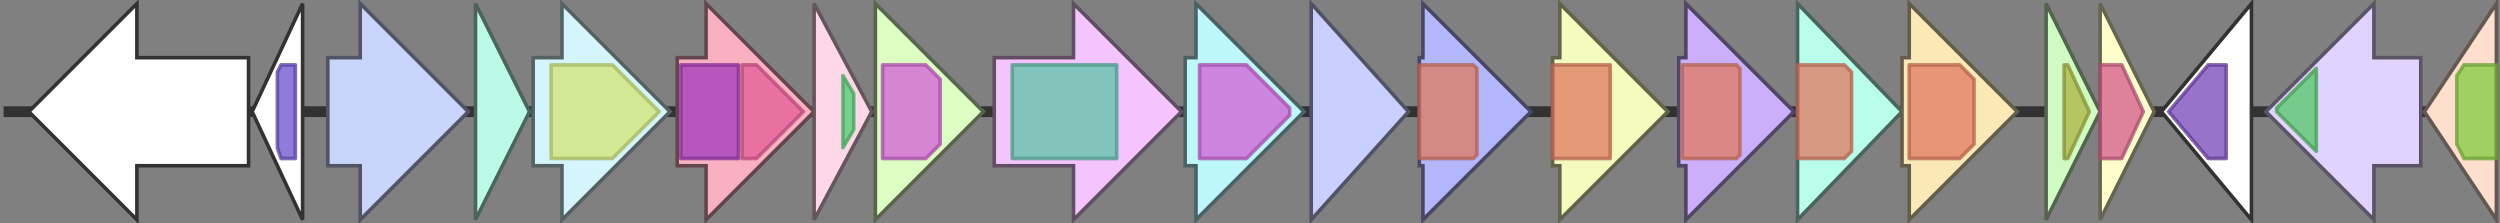 <svg version="1.1" baseProfile="full" xmlns="http://www.w3.org/2000/svg" width="694" height="62">
	<rect width="100%" height="100%" fill="#808080" stroke="none"/>
	<line x1="1" y1="31" x2="693" y2="31" style="stroke:rgb(50,50,50); stroke-width:3 "/>
	<g>
		<title>pssK</title>
		<polygon class="pssK" points="329,16 332,16 332,1 362,31 332,61 332,46 329,46" fill="rgb(189,247,250)" fill-opacity="1.0" stroke="rgb(75,98,100)" stroke-width="1" />
		<g>
			<title>PF04230</title>
			<polygon class="PF04230" points="333,18 346,18 358,30 358,32 346,44 333,44" stroke-linejoin="round" width="25" height="26" fill="rgb(211,93,213)" stroke="rgb(168,74,170)" stroke-width="1" opacity="0.75" />
		</g>
	</g>
	<g>
		<title>pssJ</title>
		<polygon class="pssJ" points="364,16 364,16 364,1 391,31 364,61 364,46 364,46" fill="rgb(201,207,254)" fill-opacity="1.0" stroke="rgb(80,82,101)" stroke-width="1" />
	</g>
	<g>
		<title>pssI</title>
		<polygon class="pssI" points="394,16 395,16 395,1 425,31 395,61 395,46 394,46" fill="rgb(180,182,251)" fill-opacity="1.0" stroke="rgb(72,72,100)" stroke-width="1" />
		<g>
			<title>PF00535</title>
			<polygon class="PF00535" points="394,18 409,18 410,19 410,43 409,44 394,44" stroke-linejoin="round" width="16" height="26" fill="rgb(224,122,96)" stroke="rgb(179,97,76)" stroke-width="1" opacity="0.75" />
		</g>
	</g>
	<g>
		<title>pssH</title>
		<polygon class="pssH" points="431,16 433,16 433,1 463,31 433,61 433,46 431,46" fill="rgb(244,251,189)" fill-opacity="1.0" stroke="rgb(97,100,75)" stroke-width="1" />
		<g>
			<title>PF00535</title>
			<rect class="PF00535" x="431" y="18" stroke-linejoin="round" width="16" height="26" fill="rgb(224,122,96)" stroke="rgb(179,97,76)" stroke-width="1" opacity="0.75" />
		</g>
	</g>
	<g>
		<title>pssG</title>
		<polygon class="pssG" points="466,16 468,16 468,1 498,31 468,61 468,46 466,46" fill="rgb(204,175,250)" fill-opacity="1.0" stroke="rgb(81,69,100)" stroke-width="1" />
		<g>
			<title>PF00535</title>
			<polygon class="PF00535" points="467,18 482,18 483,19 483,43 482,44 467,44" stroke-linejoin="round" width="16" height="26" fill="rgb(224,122,96)" stroke="rgb(179,97,76)" stroke-width="1" opacity="0.75" />
		</g>
	</g>
	<g>
		<title>pssF</title>
		<polygon class="pssF" points="499,16 499,16 499,1 528,31 499,61 499,46 499,46" fill="rgb(185,253,235)" fill-opacity="1.0" stroke="rgb(74,101,93)" stroke-width="1" />
		<g>
			<title>PF00535</title>
			<polygon class="PF00535" points="499,18 512,18 514,20 514,42 512,44 499,44" stroke-linejoin="round" width="15" height="26" fill="rgb(224,122,96)" stroke="rgb(179,97,76)" stroke-width="1" opacity="0.75" />
		</g>
	</g>
	<g>
		<title>pssC</title>
		<polygon class="pssC" points="528,16 530,16 530,1 560,31 530,61 530,46 528,46" fill="rgb(250,233,183)" fill-opacity="1.0" stroke="rgb(100,93,73)" stroke-width="1" />
		<g>
			<title>PF00535</title>
			<polygon class="PF00535" points="530,18 544,18 548,22 548,40 544,44 530,44" stroke-linejoin="round" width="18" height="26" fill="rgb(224,122,96)" stroke="rgb(179,97,76)" stroke-width="1" opacity="0.75" />
		</g>
	</g>
	<g>
		<title>pssD</title>
		<polygon class="pssD" points="568,16 568,16 568,1 583,31 568,61 568,46 568,46" fill="rgb(207,250,194)" fill-opacity="1.0" stroke="rgb(82,100,77)" stroke-width="1" />
		<g>
			<title>PF08660</title>
			<polygon class="PF08660" points="573,18 574,18 580,31 574,44 573,44" stroke-linejoin="round" width="9" height="26" fill="rgb(171,179,66)" stroke="rgb(136,143,52)" stroke-width="1" opacity="0.75" />
		</g>
	</g>
	<g>
		<title>pssE</title>
		<polygon class="pssE" points="583,16 583,16 583,1 598,31 583,61 583,46 583,46" fill="rgb(254,253,203)" fill-opacity="1.0" stroke="rgb(101,101,81)" stroke-width="1" />
		<g>
			<title>PF04101</title>
			<polygon class="PF04101" points="583,18 589,18 595,31 589,44 583,44" stroke-linejoin="round" width="15" height="26" fill="rgb(211,90,140)" stroke="rgb(168,72,112)" stroke-width="1" opacity="0.75" />
		</g>
	</g>
	<g>
		<polygon class="NoName" points="625,16 625,16 625,1 600,31 625,61 625,46 625,46" fill="rgb(255,255,255)" fill-opacity="1.0" stroke="rgb(50,50,50)" stroke-width="1" />
		<g>
			<title>PF13472</title>
			<polygon class="PF13472" points="602,31 613,18 618,18 618,44 613,44" stroke-linejoin="round" width="16" height="26" fill="rgb(116,68,184)" stroke="rgb(92,54,147)" stroke-width="1" opacity="0.75" />
		</g>
	</g>
	<g>
		<polygon class="NoName" points="69,16 38,16 38,1 8,31 38,61 38,46 69,46" fill="rgb(255,255,255)" fill-opacity="1.0" stroke="rgb(50,50,50)" stroke-width="1" />
	</g>
	<g>
		<title>prsE</title>
		<polygon class="prsE" points="672,16 659,16 659,1 629,31 659,61 659,46 672,46" fill="rgb(226,210,254)" fill-opacity="1.0" stroke="rgb(90,84,101)" stroke-width="1" />
		<g>
			<title>PF13437</title>
			<polygon class="PF13437" points="632,30 643,19 643,42 632,31" stroke-linejoin="round" width="11" height="26" fill="rgb(82,200,102)" stroke="rgb(65,160,81)" stroke-width="1" opacity="0.75" />
		</g>
	</g>
	<g>
		<title>prsD</title>
		<polygon class="prsD" points="693,16 693,16 693,1 673,31 693,61 693,46 693,46" fill="rgb(254,222,204)" fill-opacity="1.0" stroke="rgb(101,88,81)" stroke-width="1" />
		<g>
			<title>PF00005</title>
			<polygon class="PF00005" points="682,21 684,18 693,18 693,44 684,44 682,40" stroke-linejoin="round" width="11" height="26" fill="rgb(129,201,63)" stroke="rgb(103,160,50)" stroke-width="1" opacity="0.75" />
		</g>
	</g>
	<g>
		<polygon class="NoName" points="84,16 84,16 84,1 70,31 84,61 84,46 84,46" fill="rgb(255,255,255)" fill-opacity="1.0" stroke="rgb(50,50,50)" stroke-width="1" />
		<g>
			<title>PF01381</title>
			<polygon class="PF01381" points="77,20 78,18 82,18 82,44 78,44 77,41" stroke-linejoin="round" width="5" height="26" fill="rgb(105,79,202)" stroke="rgb(83,63,161)" stroke-width="1" opacity="0.75" />
		</g>
	</g>
	<g>
		<title>pssV</title>
		<polygon class="pssV" points="91,16 100,16 100,1 130,31 100,61 100,46 91,46" fill="rgb(201,212,250)" fill-opacity="1.0" stroke="rgb(80,84,100)" stroke-width="1" />
	</g>
	<g>
		<title>pssU</title>
		<polygon class="pssU" points="132,16 132,16 132,1 147,31 132,61 132,46 132,46" fill="rgb(188,250,232)" fill-opacity="1.0" stroke="rgb(75,100,92)" stroke-width="1" />
	</g>
	<g>
		<title>pssT</title>
		<polygon class="pssT" points="148,16 156,16 156,1 186,31 156,61 156,46 148,46" fill="rgb(212,245,252)" fill-opacity="1.0" stroke="rgb(84,98,100)" stroke-width="1" />
		<g>
			<title>PF00331</title>
			<polygon class="PF00331" points="153,18 170,18 183,31 170,44 153,44" stroke-linejoin="round" width="32" height="26" fill="rgb(208,228,113)" stroke="rgb(166,182,90)" stroke-width="1" opacity="0.75" />
		</g>
	</g>
	<g>
		<title>pssS</title>
		<polygon class="pssS" points="188,16 196,16 196,1 226,31 196,61 196,46 188,46" fill="rgb(249,177,194)" fill-opacity="1.0" stroke="rgb(99,70,77)" stroke-width="1" />
		<g>
			<title>PF13439</title>
			<rect class="PF13439" x="189" y="18" stroke-linejoin="round" width="16" height="26" fill="rgb(162,57,186)" stroke="rgb(129,45,148)" stroke-width="1" opacity="0.75" />
		</g>
		<g>
			<title>PF00534</title>
			<polygon class="PF00534" points="206,18 210,18 223,31 223,31 210,44 206,44" stroke-linejoin="round" width="17" height="26" fill="rgb(228,92,150)" stroke="rgb(182,73,119)" stroke-width="1" opacity="0.75" />
		</g>
	</g>
	<g>
		<title>pssR</title>
		<polygon class="pssR" points="226,16 226,16 226,1 242,31 226,61 226,46 226,46" fill="rgb(254,216,233)" fill-opacity="1.0" stroke="rgb(101,86,93)" stroke-width="1" />
		<g>
			<title>PF14602</title>
			<polygon class="PF14602" points="234,21 237,26 237,36 234,41" stroke-linejoin="round" width="3" height="26" fill="rgb(79,205,115)" stroke="rgb(63,164,92)" stroke-width="1" opacity="0.75" />
		</g>
	</g>
	<g>
		<title>pssM</title>
		<polygon class="pssM" points="243,16 243,16 243,1 273,31 243,61 243,46 243,46" fill="rgb(221,253,194)" fill-opacity="1.0" stroke="rgb(88,101,77)" stroke-width="1" />
		<g>
			<title>PF04230</title>
			<polygon class="PF04230" points="245,18 257,18 261,22 261,40 257,44 245,44" stroke-linejoin="round" width="16" height="26" fill="rgb(211,93,213)" stroke="rgb(168,74,170)" stroke-width="1" opacity="0.75" />
		</g>
	</g>
	<g>
		<title>pssL</title>
		<polygon class="pssL" points="276,16 298,16 298,1 328,31 298,61 298,46 276,46" fill="rgb(243,196,253)" fill-opacity="1.0" stroke="rgb(97,78,101)" stroke-width="1" />
		<g>
			<title>PF13440</title>
			<rect class="PF13440" x="281" y="18" stroke-linejoin="round" width="29" height="26" fill="rgb(90,196,165)" stroke="rgb(72,156,132)" stroke-width="1" opacity="0.75" />
		</g>
	</g>
</svg>
